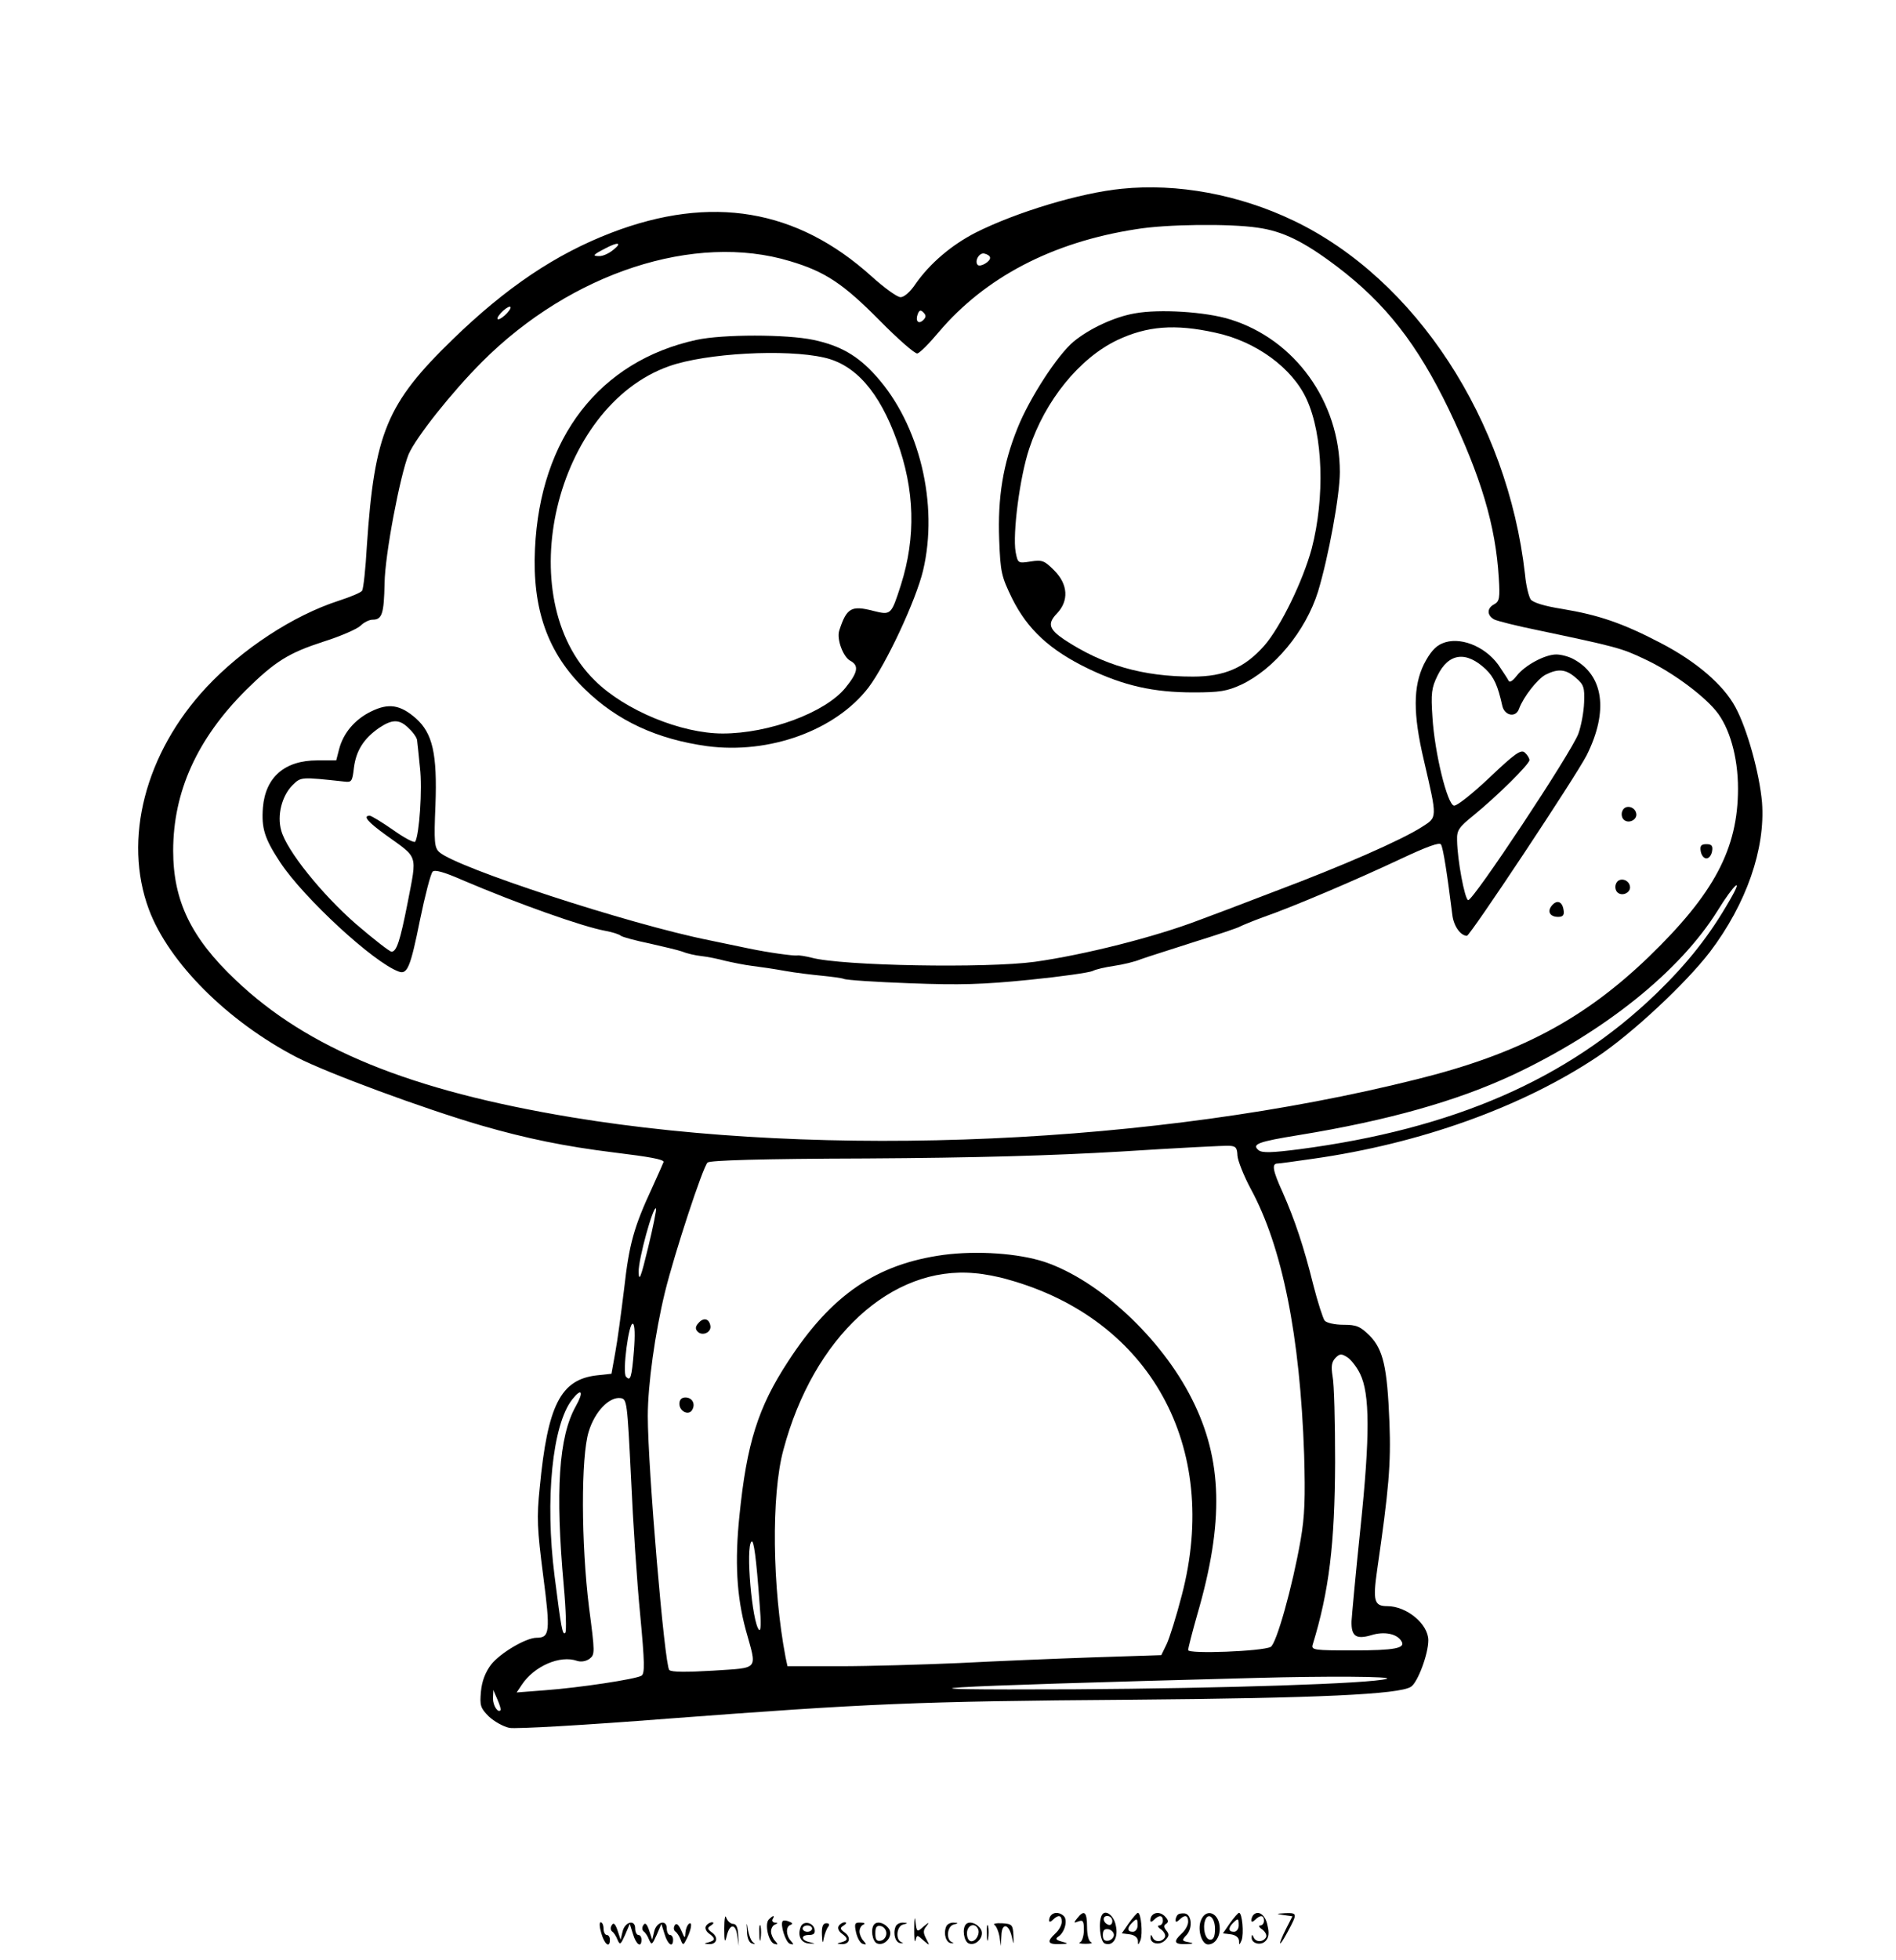 <?xml version="1.0" standalone="no"?>
<!DOCTYPE svg PUBLIC "-//W3C//DTD SVG 20010904//EN"
 "http://www.w3.org/TR/2001/REC-SVG-20010904/DTD/svg10.dtd">
<svg version="1.0" xmlns="http://www.w3.org/2000/svg"
 width="600pt" height="620pt" viewBox="0 0 600 620"
 preserveAspectRatio="xMidYMid meet">

<g transform="translate(0,620) scale(0.1,-0.1)"
fill="#000000" stroke="none">
<path d="M3550 5603 c-132 -13 -334 -74 -463 -139 -76 -39 -144 -97 -189 -161
-17 -26 -37 -43 -48 -43 -11 0 -52 30 -92 66 -236 213 -507 259 -823 138 -177
-68 -333 -173 -503 -338 -208 -202 -247 -295 -271 -652 -4 -73 -11 -136 -15
-142 -3 -6 -37 -20 -74 -32 -145 -47 -306 -153 -419 -274 -194 -208 -264 -481
-182 -702 63 -169 250 -355 468 -468 97 -50 400 -162 585 -216 142 -41 264
-66 418 -85 115 -14 158 -22 158 -30 0 -1 -16 -37 -36 -81 -58 -125 -73 -178
-89 -321 -9 -73 -21 -164 -28 -201 l-12 -67 -46 -5 c-115 -13 -156 -94 -181
-355 -10 -96 -8 -131 11 -279 23 -177 21 -196 -21 -196 -34 0 -116 -49 -144
-85 -18 -24 -29 -52 -32 -85 -4 -44 -2 -52 25 -79 17 -16 46 -32 65 -36 19 -4
243 9 499 29 636 48 785 55 1464 60 598 5 853 17 890 41 21 13 55 103 55 147
0 51 -68 108 -130 108 -41 0 -46 16 -32 114 37 255 44 336 39 466 -7 178 -20
232 -63 276 -30 29 -41 34 -83 34 -27 0 -53 6 -59 13 -5 6 -22 58 -36 113 -30
121 -59 207 -97 293 -32 70 -35 91 -16 91 6 0 57 7 112 15 339 48 660 163 899
322 111 74 281 233 357 332 116 153 176 327 165 473 -8 92 -47 233 -84 301
-38 71 -124 145 -238 204 -121 63 -196 88 -310 107 -57 9 -92 20 -100 30 -6 9
-15 44 -18 79 -55 488 -346 934 -732 1119 -173 83 -369 119 -544 101z m429
-123 c80 -11 146 -43 252 -123 154 -117 254 -245 354 -452 102 -214 148 -367
158 -533 4 -63 2 -74 -14 -83 -24 -12 -24 -35 -1 -48 9 -5 73 -21 142 -35 242
-51 262 -56 333 -90 83 -38 183 -111 227 -164 43 -52 70 -146 70 -246 0 -191
-76 -333 -283 -533 -206 -198 -412 -307 -735 -387 -823 -206 -1872 -252 -2672
-120 -513 85 -836 217 -1064 434 -142 134 -198 252 -198 409 0 187 76 354 229
507 94 93 137 119 248 155 54 17 106 40 116 50 11 11 28 19 38 19 30 0 36 18
38 115 1 90 49 341 76 408 23 53 136 196 233 293 282 282 673 409 974 318 111
-33 168 -71 282 -186 59 -60 114 -108 121 -106 8 2 38 32 68 68 147 173 359
284 624 325 96 16 296 18 384 5z m-2038 -70 c-13 -11 -32 -20 -44 -20 -24 0
-21 4 18 24 41 22 55 19 26 -4z m1192 -24 c3 -12 -30 -32 -39 -24 -11 12 5 40
21 36 9 -2 17 -7 18 -12z m-1528 -176 c-10 -11 -23 -20 -28 -20 -6 0 -2 9 8
20 10 11 23 20 28 20 6 0 2 -9 -8 -20z m1317 -22 c-15 -15 -26 -4 -18 18 5 13
9 15 18 6 9 -9 9 -15 0 -24z m2552 -1835 c-64 -112 -133 -199 -233 -296 -281
-271 -642 -428 -1130 -492 -86 -11 -117 -12 -128 -3 -23 19 -2 27 128 48 282
46 500 108 676 190 290 136 529 328 648 519 53 86 85 113 39 34z m-1558 -808
c1 -16 20 -64 42 -105 100 -184 156 -465 169 -840 4 -138 2 -195 -11 -270 -26
-149 -77 -330 -95 -339 -27 -14 -261 -23 -261 -10 0 6 13 57 29 113 85 292 80
489 -17 681 -97 193 -294 376 -467 434 -83 27 -212 36 -319 22 -212 -29 -355
-126 -492 -337 -95 -145 -131 -259 -154 -488 -15 -144 -9 -254 20 -361 36
-130 45 -119 -103 -129 -84 -5 -132 -5 -139 2 -15 15 -68 641 -68 803 0 100
23 263 54 391 31 126 120 396 135 411 7 7 168 12 503 13 344 2 589 9 808 22
173 11 326 19 340 18 21 -1 25 -6 26 -31z m-1865 -291 c-23 -95 -29 -110 -30
-77 -1 40 46 210 55 201 2 -3 -9 -58 -25 -124z m1139 -101 c450 -125 673 -529
550 -998 -17 -66 -39 -136 -48 -155 l-17 -35 -215 -7 c-118 -4 -309 -12 -425
-18 -115 -5 -285 -10 -377 -10 l-166 0 -6 28 c-42 220 -46 512 -7 656 95 357
342 584 606 559 28 -2 75 -11 105 -20z m-1184 -226 c-7 -85 -11 -97 -25 -81
-12 13 9 175 22 167 6 -3 7 -36 3 -86z m2298 -72 c31 -63 32 -194 1 -490 -15
-143 -27 -275 -28 -293 -1 -47 14 -58 62 -44 41 13 82 5 96 -19 14 -22 -21
-29 -153 -29 -122 0 -133 1 -128 18 52 169 70 319 71 577 0 127 -3 249 -8 272
-5 32 -3 45 9 58 14 14 19 14 38 2 11 -7 30 -31 40 -52z m-2482 -103 c-54 -96
-65 -268 -38 -567 7 -77 9 -144 5 -149 -9 -10 -13 14 -34 179 -31 243 -7 479
56 559 30 38 37 24 11 -22z m175 -227 c6 -137 19 -333 29 -433 14 -150 15
-185 4 -192 -18 -11 -196 -38 -305 -46 l-90 -7 16 24 c39 59 121 95 175 76 12
-4 27 -2 39 6 18 14 18 18 -1 163 -25 201 -26 476 -1 556 19 63 65 111 101
106 20 -3 21 -11 33 -253z m407 -400 c5 -58 4 -86 -2 -80 -22 23 -43 261 -24
279 7 8 15 -47 26 -199z m1984 -235 c-50 -15 -513 -30 -988 -33 -658 -3 -485
8 575 36 220 6 438 5 413 -3z m-2804 -99 c-8 -10 -24 14 -24 37 l1 27 13 -30
c7 -16 12 -32 10 -34z"/>
<path d="M3592 5209 c-65 -11 -144 -48 -194 -89 -51 -42 -140 -179 -178 -274
-46 -114 -63 -219 -58 -353 4 -104 7 -116 41 -186 49 -98 119 -163 241 -222
113 -54 206 -75 333 -75 83 0 106 4 150 24 105 49 205 170 244 295 33 109 69
304 69 378 0 222 -142 420 -348 483 -77 24 -223 33 -300 19z m253 -61 c129
-27 245 -112 290 -211 52 -113 58 -310 16 -472 -28 -103 -98 -247 -150 -307
-62 -70 -126 -98 -226 -98 -159 0 -284 36 -407 117 -49 33 -54 51 -23 83 38
40 35 92 -9 136 -31 31 -38 34 -75 28 -39 -6 -40 -6 -47 30 -10 58 13 237 43
327 50 152 159 286 278 343 95 45 183 52 310 24z"/>
<path d="M2204 5125 c-307 -67 -495 -310 -511 -661 -9 -190 40 -329 157 -443
103 -101 229 -159 388 -181 197 -26 406 50 510 185 56 74 150 275 173 370 50
210 -11 463 -149 616 -57 64 -113 96 -198 114 -85 18 -287 18 -370 0z m404
-56 c99 -22 175 -109 230 -262 57 -156 61 -305 13 -457 -31 -96 -31 -96 -88
-82 -69 18 -84 9 -107 -62 -9 -27 12 -84 35 -96 28 -15 24 -37 -16 -86 -64
-78 -242 -144 -388 -144 -131 0 -309 73 -404 167 -270 263 -127 868 235 995
116 41 369 55 490 27z"/>
<path d="M4564 4165 c-22 -9 -39 -29 -58 -66 -34 -70 -35 -156 0 -304 43 -186
43 -179 -7 -211 -66 -42 -251 -123 -464 -203 -104 -40 -212 -81 -240 -91 -141
-54 -364 -110 -520 -132 -154 -21 -611 -13 -707 13 -20 5 -40 8 -45 7 -10 -2
-91 9 -153 22 -25 5 -81 17 -125 26 -255 51 -801 230 -855 279 -15 14 -17 31
-12 148 6 163 -9 228 -62 275 -49 43 -86 49 -141 22 -52 -25 -89 -69 -102
-120 l-9 -35 -60 0 c-103 0 -164 -53 -172 -149 -5 -66 5 -98 55 -174 75 -113
296 -317 375 -345 27 -10 37 14 67 163 16 78 34 147 40 153 7 7 36 -1 93 -26
178 -76 382 -148 453 -161 22 -4 45 -11 50 -16 6 -4 46 -15 90 -24 44 -10 91
-21 105 -26 14 -6 41 -12 60 -14 19 -2 53 -9 75 -15 22 -5 60 -13 85 -16 25
-3 72 -10 105 -16 33 -6 85 -12 115 -15 30 -3 62 -7 70 -10 8 -4 103 -10 210
-14 159 -6 228 -4 378 11 100 10 190 23 200 28 9 5 40 12 67 16 28 4 66 13 85
21 19 7 96 31 170 55 74 23 140 45 145 49 6 3 39 17 75 30 92 32 294 118 434
184 81 38 122 53 126 45 7 -10 20 -95 36 -223 4 -34 25 -65 46 -66 10 0 344
503 379 571 70 140 54 254 -43 305 -15 8 -39 14 -53 14 -36 0 -99 -34 -125
-67 -13 -17 -23 -23 -26 -16 -3 6 -18 29 -33 51 -44 60 -124 90 -177 67z m138
-82 c26 -25 38 -52 52 -115 7 -32 43 -39 53 -10 14 38 58 94 84 108 40 20 64
18 96 -10 25 -21 28 -31 26 -78 -1 -29 -9 -73 -18 -98 -20 -57 -335 -532 -349
-527 -11 4 -34 126 -35 189 -1 32 5 41 52 79 76 62 177 162 177 175 0 6 -7 17
-15 24 -12 10 -31 -3 -111 -79 -54 -51 -104 -91 -113 -89 -21 4 -61 166 -68
280 -5 75 -3 92 16 131 35 72 91 79 153 20z m-3407 -188 c14 -13 25 -30 25
-37 1 -7 5 -46 9 -86 8 -67 -2 -212 -15 -234 -3 -5 -35 12 -70 37 -36 25 -69
45 -74 45 -23 0 -6 -20 51 -61 104 -75 99 -58 69 -214 -24 -122 -35 -155 -51
-155 -6 0 -56 39 -112 87 -108 94 -220 233 -237 296 -14 48 2 110 36 144 27
26 25 26 164 11 23 -3 25 1 30 44 7 54 31 92 80 126 42 28 65 28 95 -3z"/>
<path d="M5134 3635 c-4 -9 -2 -21 4 -27 15 -15 44 -1 40 19 -4 23 -36 29 -44
8z"/>
<path d="M5382 3508 c2 -13 10 -23 18 -23 8 0 16 10 18 23 3 17 -2 22 -18 22
-16 0 -21 -5 -18 -22z"/>
<path d="M5114 3405 c-4 -9 -2 -21 4 -27 15 -15 44 -1 40 19 -4 23 -36 29 -44
8z"/>
<path d="M4911 3336 c-16 -19 -6 -36 20 -36 15 0 20 6 17 22 -4 27 -21 33 -37
14z"/>
<path d="M2210 2015 c-10 -11 -10 -19 -2 -27 15 -15 44 -2 40 19 -4 23 -22 27
-38 8z"/>
<path d="M2150 1760 c0 -24 29 -38 40 -20 12 19 1 40 -21 40 -12 0 -19 -7 -19
-20z"/>
<path d="M2292 100 c0 -40 2 -47 7 -26 9 42 29 44 34 4 l5 -33 -2 35 c-1 24
-6 35 -16 35 -8 0 -18 9 -22 20 -3 11 -6 -4 -6 -35z"/>
<path d="M2893 100 c0 -30 1 -47 4 -37 5 18 5 18 25 0 21 -18 21 -18 9 5 -10
19 -10 27 1 40 10 13 8 13 -9 -1 -21 -19 -22 -19 -26 15 -2 20 -4 11 -4 -22z"/>
<path d="M3327 143 c-4 -3 -7 -11 -7 -17 0 -6 5 -5 12 2 17 17 28 15 28 -6 0
-11 -9 -27 -20 -37 -28 -26 -25 -35 13 -34 29 1 30 2 7 8 -18 5 -21 9 -12 15
20 12 31 49 20 64 -11 13 -31 16 -41 5z"/>
<path d="M3409 133 c-12 -15 -12 -16 4 -10 14 5 17 1 17 -27 0 -19 -6 -37 -12
-39 -7 -3 1 -5 17 -5 17 0 24 2 18 5 -8 3 -13 23 -13 49 0 47 -9 55 -31 27z"/>
<path d="M3487 143 c-12 -21 -6 -84 9 -90 26 -10 44 18 35 57 -6 32 -33 52
-44 33z m33 -19 c0 -9 -5 -14 -12 -12 -18 6 -21 28 -4 28 9 0 16 -7 16 -16z
m5 -44 c0 -8 -8 -16 -17 -18 -13 -2 -18 3 -18 18 0 15 5 20 18 18 9 -2 17 -10
17 -18z"/>
<path d="M3572 117 l-22 -32 25 -3 c15 -2 25 -10 26 -20 0 -15 1 -15 8 1 8 21
2 87 -8 87 -3 0 -16 -15 -29 -33z m28 -7 c0 -11 -7 -20 -15 -20 -18 0 -19 12
-3 28 16 16 18 15 18 -8z"/>
<path d="M3647 143 c-4 -3 -7 -11 -7 -17 0 -6 5 -5 12 2 16 16 28 15 28 -3 0
-8 -5 -15 -12 -15 -6 0 -4 -6 7 -13 10 -8 15 -19 11 -25 -10 -16 -33 -15 -39
1 -4 9 -6 9 -6 -1 -1 -20 29 -26 46 -9 13 13 14 19 4 31 -8 10 -9 16 -1 21 8
5 8 11 -1 21 -12 15 -31 18 -42 7z"/>
<path d="M3727 144 c-4 -4 -7 -12 -7 -18 0 -6 5 -5 12 2 17 17 28 15 28 -6 0
-11 -9 -27 -20 -37 -28 -26 -25 -35 13 -34 24 1 27 3 9 6 -22 4 -23 6 -7 23
20 22 16 64 -5 68 -9 1 -19 0 -23 -4z"/>
<path d="M3800 125 c-11 -29 3 -75 23 -75 21 0 37 22 37 50 0 50 -44 68 -60
25z m45 -26 c0 -24 -5 -34 -15 -34 -16 0 -25 37 -16 62 10 26 31 8 31 -28z"/>
<path d="M3892 117 l-22 -32 25 -3 c15 -2 25 -10 26 -20 0 -15 1 -15 8 1 8 21
2 87 -8 87 -3 0 -16 -15 -29 -33z m28 -7 c0 -11 -7 -20 -15 -20 -18 0 -19 12
-3 28 16 16 18 15 18 -8z"/>
<path d="M3967 144 c-4 -4 -7 -12 -7 -18 0 -6 5 -5 12 2 16 16 28 15 28 -3 0
-8 -5 -15 -12 -15 -6 0 -4 -6 7 -13 10 -8 15 -19 11 -25 -10 -16 -33 -15 -39
1 -4 9 -6 9 -6 -1 -1 -19 29 -27 44 -11 10 10 12 25 6 49 -6 33 -28 49 -44 34z"/>
<path d="M4062 143 l28 -4 -20 -39 c-28 -56 -24 -64 5 -10 31 58 31 60 -7 59
-31 -2 -31 -2 -6 -6z"/>
<path d="M2433 129 c-14 -14 -1 -71 17 -77 12 -4 13 -2 3 9 -7 7 -13 21 -13
30 0 10 6 20 13 22 9 4 9 6 -1 6 -7 1 -10 6 -7 11 8 13 2 13 -12 -1z"/>
<path d="M2477 124 c-9 -10 9 -68 23 -72 12 -4 13 -2 3 9 -16 17 -17 46 -1 51
8 3 6 6 -4 10 -9 4 -18 5 -21 2z"/>
<path d="M1903 85 c10 -35 27 -48 27 -20 0 8 -4 15 -10 15 -5 0 -10 9 -10 20
0 11 -4 20 -9 20 -5 0 -4 -15 2 -35z"/>
<path d="M1936 111 c-5 -7 -4 -16 1 -20 5 -3 13 -15 17 -26 8 -18 10 -16 24
15 l15 35 10 -32 c10 -34 27 -45 27 -18 0 8 -4 15 -10 15 -5 0 -10 9 -10 21 0
29 -33 21 -40 -11 l-6 -25 -10 30 c-7 21 -13 25 -18 16z"/>
<path d="M2036 111 c-5 -7 -4 -16 1 -20 5 -3 13 -15 17 -26 8 -18 10 -16 24
15 l15 35 10 -32 c10 -34 27 -45 27 -18 0 8 -4 15 -10 15 -5 0 -10 9 -10 21 0
29 -33 21 -40 -11 l-6 -25 -10 30 c-7 21 -13 25 -18 16z"/>
<path d="M2135 110 c-4 -7 -3 -15 2 -19 5 -3 13 -15 17 -26 6 -17 9 -17 15 -5
17 30 24 63 12 56 -6 -4 -11 -17 -12 -29 -1 -19 -2 -19 -13 7 -9 20 -16 25
-21 16z"/>
<path d="M2234 108 c-4 -6 0 -16 9 -23 22 -16 21 -22 0 -28 -16 -4 -16 -5 -1
-6 26 -2 33 20 12 36 -16 12 -17 15 -4 23 9 6 10 10 3 10 -6 0 -15 -5 -19 -12z"/>
<path d="M2364 91 c0 -21 7 -36 16 -38 10 -3 11 -2 3 4 -6 4 -13 22 -16 38 -4
27 -5 27 -3 -4z"/>
<path d="M2403 85 c0 -22 2 -30 4 -17 2 12 2 30 0 40 -3 9 -5 -1 -4 -23z"/>
<path d="M2534 106 c-11 -28 0 -51 26 -53 22 -1 22 -1 3 4 -29 6 -30 23 -2 23
14 0 19 5 17 17 -4 23 -36 29 -44 9z m36 -6 c0 -5 -7 -10 -15 -10 -8 0 -15 5
-15 10 0 6 7 10 15 10 8 0 15 -4 15 -10z"/>
<path d="M2601 81 c1 -28 3 -30 6 -11 3 14 9 30 14 36 5 7 3 11 -6 11 -11 0
-15 -11 -14 -36z"/>
<path d="M2654 108 c-4 -6 0 -16 9 -23 22 -16 21 -22 0 -28 -16 -4 -16 -5 -1
-6 26 -2 33 20 12 36 -16 12 -17 15 -4 23 9 6 10 10 3 10 -6 0 -15 -5 -19 -12z"/>
<path d="M2709 88 c4 -17 13 -34 21 -36 12 -4 13 -2 3 9 -7 7 -13 21 -13 30 0
10 6 20 13 22 6 3 2 6 -9 6 -19 1 -21 -3 -15 -31z"/>
<path d="M2767 114 c-13 -13 -7 -55 9 -61 24 -9 51 23 38 45 -12 19 -36 27
-47 16z m38 -29 c0 -11 -8 -21 -17 -23 -14 -3 -18 3 -18 23 0 20 4 26 18 23 9
-2 17 -12 17 -23z"/>
<path d="M2834 106 c-9 -23 0 -51 16 -52 9 0 10 1 3 3 -20 7 -16 51 5 56 16 4
16 5 -1 6 -10 0 -20 -5 -23 -13z"/>
<path d="M2994 106 c-9 -23 0 -51 16 -52 9 0 10 1 3 3 -20 7 -16 51 5 56 16 4
16 5 -1 6 -10 0 -20 -5 -23 -13z"/>
<path d="M3057 114 c-13 -13 -7 -55 9 -61 24 -9 51 23 38 45 -12 19 -36 27
-47 16z m37 -13 c9 -14 -4 -41 -20 -41 -8 0 -14 10 -14 25 0 25 23 35 34 16z"/>
<path d="M3123 85 c0 -22 2 -30 4 -17 2 12 2 30 0 40 -3 9 -5 -1 -4 -23z"/>
<path d="M3147 112 c6 -4 13 -21 16 -37 l4 -30 2 33 c1 41 23 39 33 -4 6 -27
6 -27 5 6 -2 32 -4 35 -36 37 -19 1 -30 -2 -24 -5z"/>
</g>
</svg>

